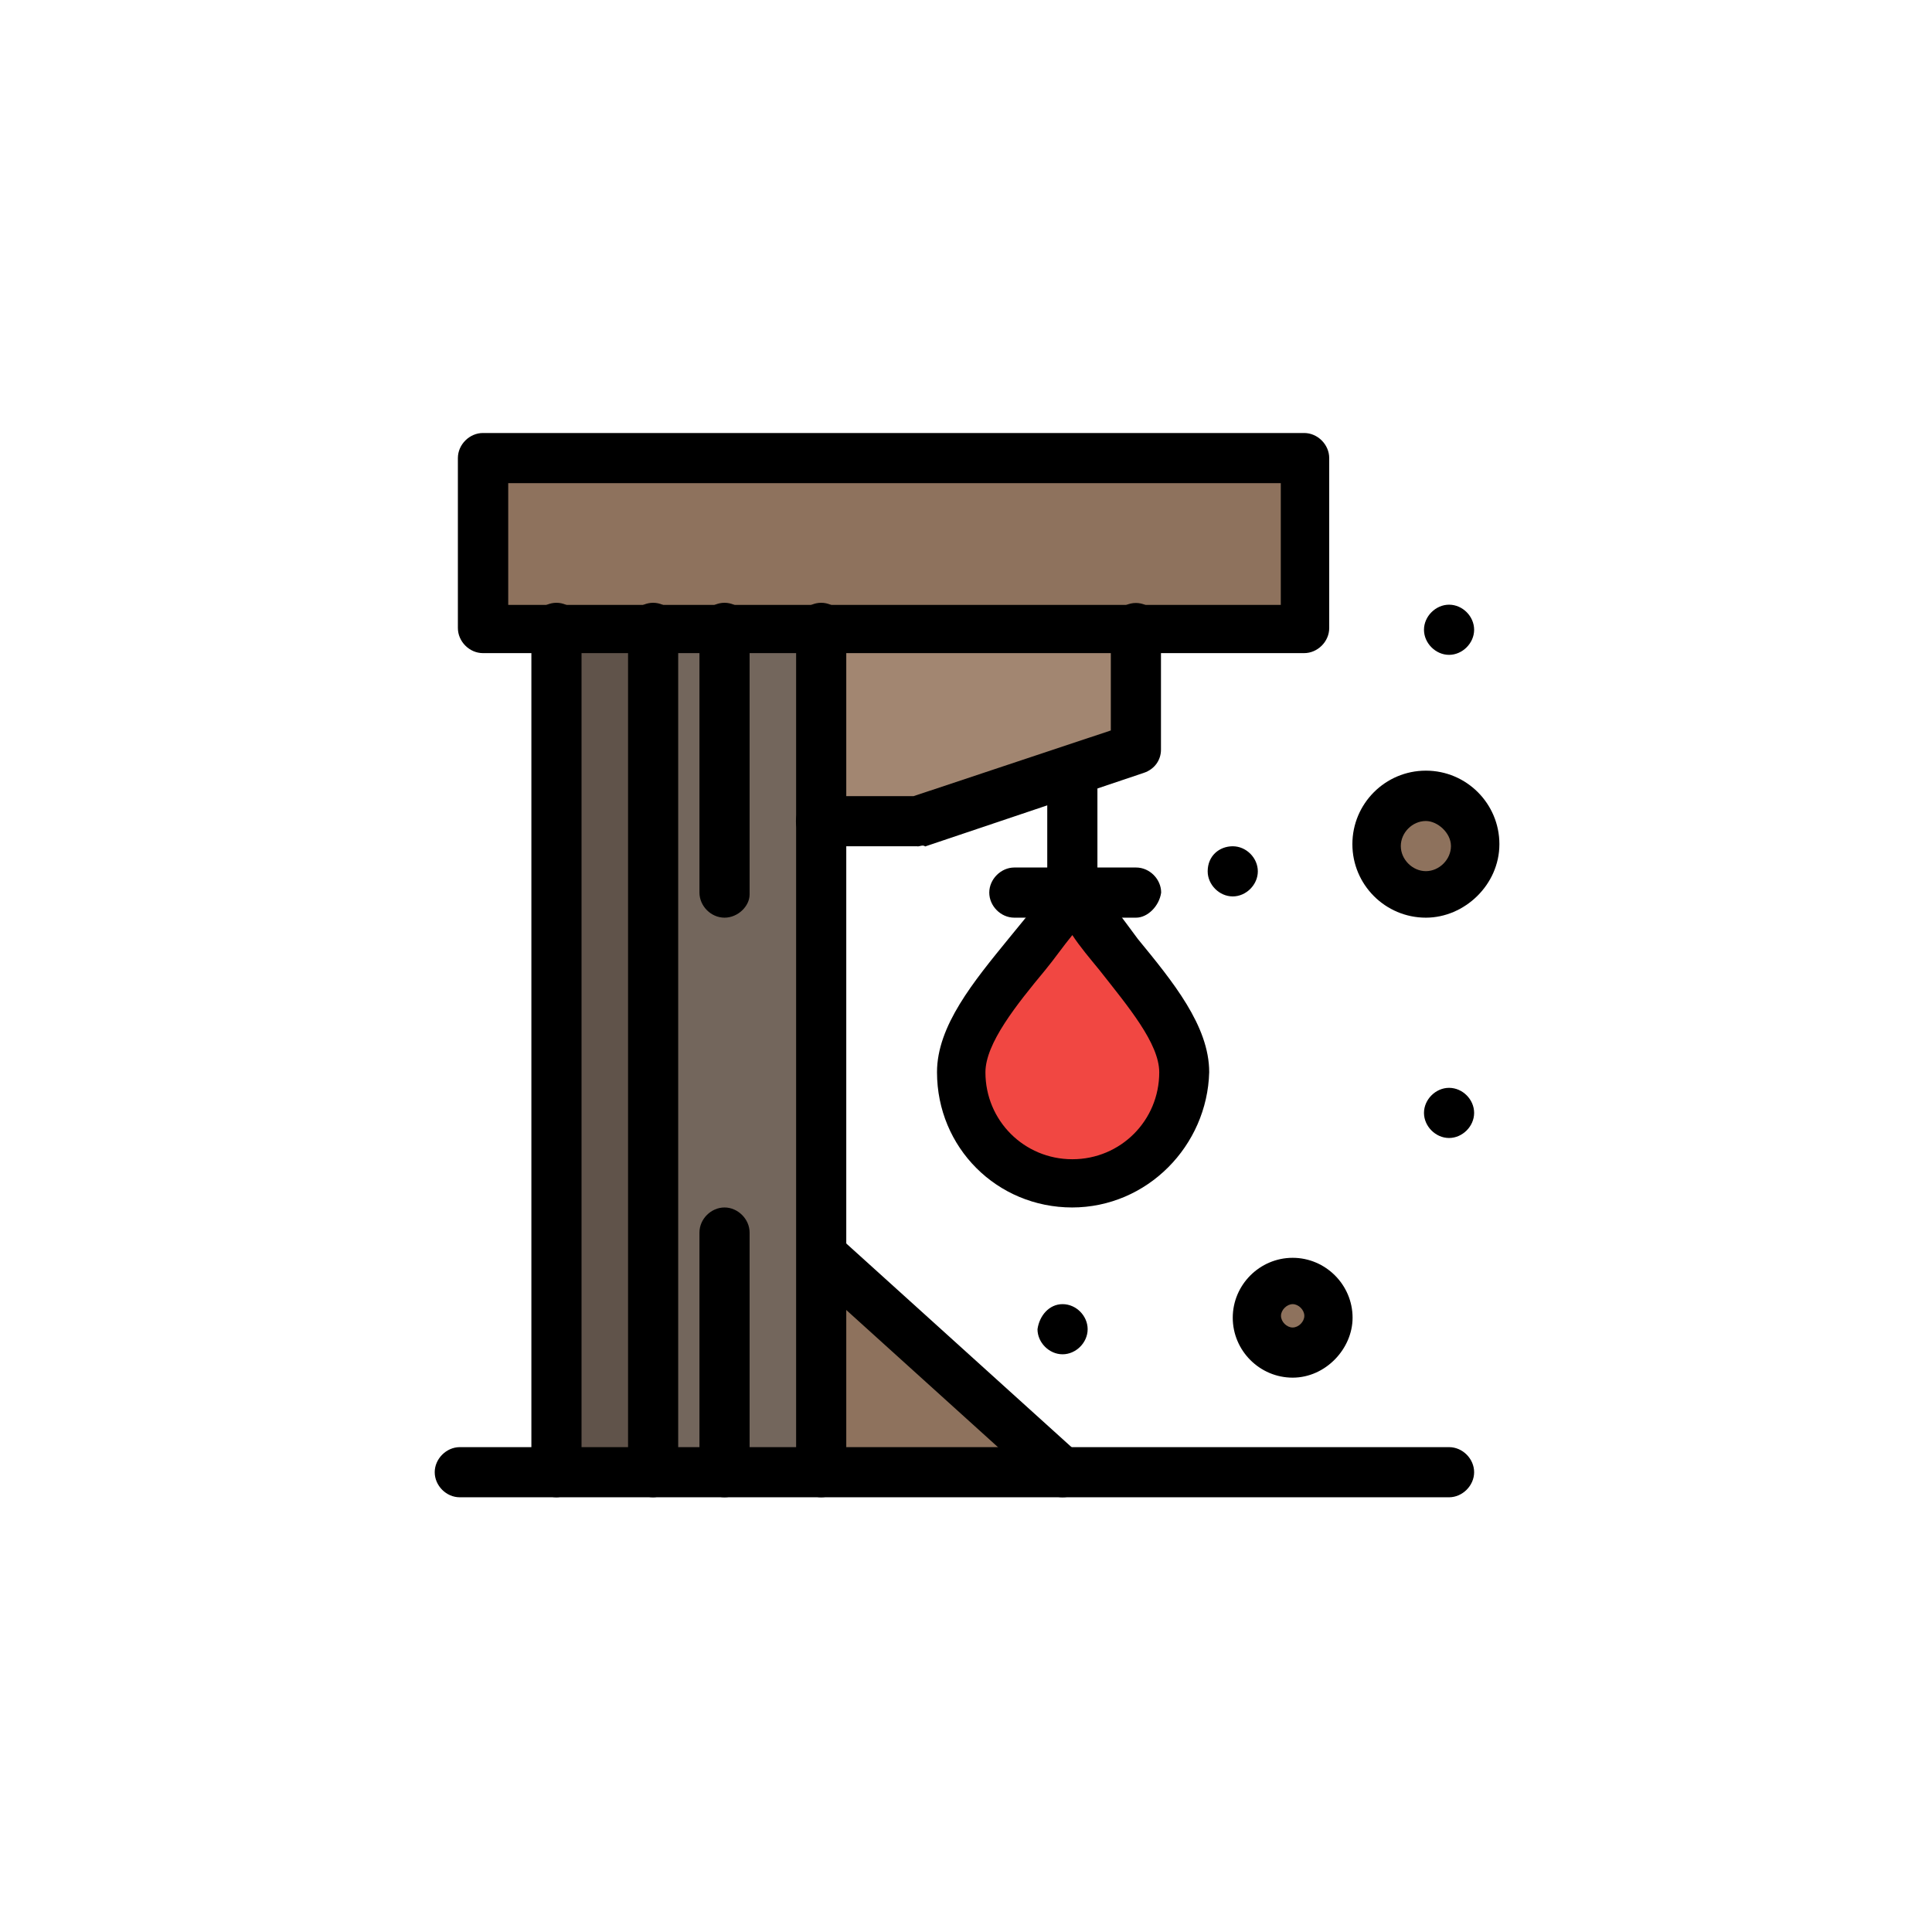 <svg width="142" height="142" viewBox="0 0 142 142" fill="none" xmlns="http://www.w3.org/2000/svg">
<rect x="0" y="0" width="142" height="142" fill="#333333" stroke="none"/>
<g clip-path="url(#clip0_155_524)">
<path d="M142 0H0V142H142V0Z" fill="white"/>
<path d="M78.098 108.347H60.357V92.308L78.098 108.347Z" fill="#8E725D"/>
<path d="M104.801 58.654C106.785 58.654 108.347 60.216 108.347 62.2C108.347 64.183 106.785 65.745 104.801 65.745C102.818 65.745 101.256 64.183 101.256 62.2C101.256 60.216 102.818 58.654 104.801 58.654Z" fill="#8E725D"/>
<path d="M95.009 94.151C96.43 94.151 97.71 95.29 97.71 96.852C97.71 98.273 96.571 99.553 95.009 99.553C93.448 99.553 92.308 98.273 92.308 96.711C92.308 95.29 93.448 94.151 95.009 94.151Z" fill="#8E725D"/>
<path d="M83.5 46.147V55.095L67.448 60.357H60.357V46.147H83.5Z" fill="#A28671"/>
<path d="M95.853 33.794V46.147H83.501H60.357H53.252H48.004H40.899H35.497V33.794H95.853Z" fill="#8E725D"/>
<path d="M48.004 46.147H40.899V108.347H48.004V46.147Z" fill="#60534A"/>
<path d="M53.252 46.147H60.357V60.357V92.308V108.347H53.252H48.004V46.147H53.252Z" fill="#73665C"/>
<path d="M87.046 78.815C87.046 83.36 83.36 87.046 78.815 87.046C74.271 87.046 70.585 83.36 70.585 78.815C70.585 74.693 76.128 70.149 78.815 65.745C81.517 70.008 87.046 74.693 87.046 78.815Z" fill="#F14742"/>
<path d="M106.504 44.444C107.503 44.444 108.347 45.303 108.347 46.288C108.347 47.272 107.489 48.131 106.504 48.131C105.519 48.131 104.661 47.272 104.661 46.288C104.661 45.303 105.519 44.444 106.504 44.444Z" fill="black"/>
<path d="M106.504 79.955C107.503 79.955 108.347 80.813 108.347 81.798C108.347 82.783 107.489 83.641 106.504 83.641C105.519 83.641 104.661 82.783 104.661 81.798C104.661 80.813 105.519 79.955 106.504 79.955Z" fill="black"/>
<path d="M90.606 62.2C91.604 62.2 92.449 63.058 92.449 64.043C92.449 65.028 91.59 65.886 90.606 65.886C89.621 65.886 88.763 65.028 88.763 64.043C88.763 62.903 89.621 62.2 90.606 62.2Z" fill="black"/>
<path d="M78.098 95.853C79.097 95.853 79.941 96.711 79.941 97.696C79.941 98.681 79.083 99.539 78.098 99.539C77.113 99.539 76.255 98.681 76.255 97.696C76.396 96.697 77.113 95.853 78.098 95.853Z" fill="black"/>
<path d="M60.357 110.049C59.358 110.049 58.514 109.191 58.514 108.206V46.147C58.514 45.148 59.372 44.304 60.357 44.304C61.342 44.304 62.2 45.162 62.2 46.147V108.347C62.2 109.205 61.342 110.049 60.357 110.049Z" fill="black"/>
<path d="M40.899 110.049C39.9 110.049 39.056 109.191 39.056 108.206V46.147C39.056 45.148 39.914 44.304 40.899 44.304C41.884 44.304 42.742 45.162 42.742 46.147V108.347C42.602 109.205 41.743 110.049 40.899 110.049Z" fill="black"/>
<path d="M53.252 67.448C52.253 67.448 51.409 66.589 51.409 65.605V46.147C51.409 45.148 52.267 44.304 53.252 44.304C54.237 44.304 55.095 45.162 55.095 46.147V65.745C55.095 66.603 54.237 67.448 53.252 67.448Z" fill="black"/>
<path d="M48.004 110.049C47.005 110.049 46.161 109.191 46.161 108.206V46.147C46.161 45.148 47.019 44.304 48.004 44.304C48.989 44.304 49.847 45.162 49.847 46.147V108.347C49.707 109.205 48.848 110.049 48.004 110.049Z" fill="black"/>
<path d="M53.252 110.049C52.253 110.049 51.409 109.191 51.409 108.206V90.591C51.409 89.592 52.267 88.748 53.252 88.748C54.237 88.748 55.095 89.606 55.095 90.591V108.347C55.095 109.205 54.237 110.049 53.252 110.049Z" fill="black"/>
<path d="M95.853 48.004H35.497C34.498 48.004 33.654 47.146 33.654 46.161V33.667C33.654 32.669 34.512 31.825 35.497 31.825H95.853C96.852 31.825 97.696 32.683 97.696 33.667V46.161C97.696 47.16 96.838 48.004 95.853 48.004ZM37.34 44.459H94.137V35.511H37.354V44.459H37.34Z" fill="black"/>
<path d="M67.448 62.2H60.343C59.344 62.2 58.5 61.342 58.5 60.357C58.5 59.372 59.358 58.514 60.343 58.514H67.152L81.644 53.688V46.161C81.644 45.162 82.502 44.318 83.487 44.318C84.471 44.318 85.33 45.176 85.33 46.161V55.109C85.33 55.812 84.908 56.53 84.049 56.811L67.996 62.214C67.856 62.073 67.574 62.214 67.434 62.214L67.448 62.2Z" fill="black"/>
<path d="M78.816 88.748C73.272 88.748 68.869 84.345 68.869 78.801C68.869 75.397 71.57 72.133 74.116 69.009C75.256 67.588 76.536 66.167 77.38 64.746C77.662 64.183 78.239 63.888 78.942 63.888C79.505 63.888 80.082 64.169 80.504 64.746C81.362 66.027 82.488 67.448 83.627 69.009C86.188 72.133 88.875 75.397 88.875 78.801C88.734 84.204 84.331 88.748 78.787 88.748H78.816ZM78.816 68.728C78.112 69.586 77.535 70.43 76.832 71.288C74.707 73.849 72.428 76.691 72.428 78.815C72.428 82.361 75.27 85.203 78.816 85.203C82.361 85.203 85.203 82.361 85.203 78.815C85.203 76.691 82.924 73.99 80.799 71.288C80.096 70.43 79.378 69.586 78.816 68.728Z" fill="black"/>
<path d="M83.501 67.448H74.552C73.554 67.448 72.71 66.589 72.71 65.605C72.71 64.62 73.568 63.761 74.552 63.761H83.501C84.499 63.761 85.344 64.62 85.344 65.605C85.203 66.603 84.345 67.448 83.501 67.448Z" fill="black"/>
<path d="M78.816 67.448C77.817 67.448 76.972 66.589 76.972 65.605V56.797C76.972 55.798 77.831 54.954 78.816 54.954C79.8 54.954 80.659 55.812 80.659 56.797V65.745C80.659 66.603 79.8 67.448 78.816 67.448Z" fill="black"/>
<path d="M106.504 110.049H33.794C32.795 110.049 31.951 109.191 31.951 108.206C31.951 107.221 32.809 106.363 33.794 106.363H106.504C107.503 106.363 108.347 107.221 108.347 108.206C108.347 109.191 107.488 110.049 106.504 110.049Z" fill="black"/>
<path d="M78.098 110.049C77.676 110.049 77.24 109.908 76.958 109.627L59.203 93.574C58.5 92.871 58.345 91.731 59.062 91.013C59.766 90.31 60.906 90.155 61.623 90.873L79.378 106.926C80.082 107.629 80.237 108.769 79.519 109.486C79.097 109.908 78.52 110.049 78.098 110.049Z" fill="black"/>
<path d="M95.009 101.256C92.589 101.256 90.606 99.272 90.606 96.852C90.606 94.432 92.589 92.448 95.009 92.448C97.429 92.448 99.413 94.432 99.413 96.852C99.413 99.131 97.429 101.256 95.009 101.256ZM95.009 95.853C94.587 95.853 94.151 96.275 94.151 96.711C94.151 97.148 94.573 97.57 95.009 97.57C95.445 97.57 95.867 97.148 95.867 96.711C95.867 96.275 95.445 95.853 95.009 95.853Z" fill="black"/>
<path d="M104.801 67.448C101.819 67.448 99.399 65.028 99.399 62.045C99.399 59.062 101.819 56.642 104.801 56.642C107.784 56.642 110.204 59.062 110.204 62.045C110.204 65.028 107.643 67.448 104.801 67.448ZM104.801 60.343C103.802 60.343 102.958 61.201 102.958 62.186C102.958 63.17 103.816 64.029 104.801 64.029C105.786 64.029 106.644 63.17 106.644 62.186C106.644 61.201 105.645 60.343 104.801 60.343Z" fill="black"/>
</g>
<defs>
<clipPath id="clip0_155_524">
<rect width="142" height="142" fill="none"/>
</clipPath>
</defs>
</svg>
